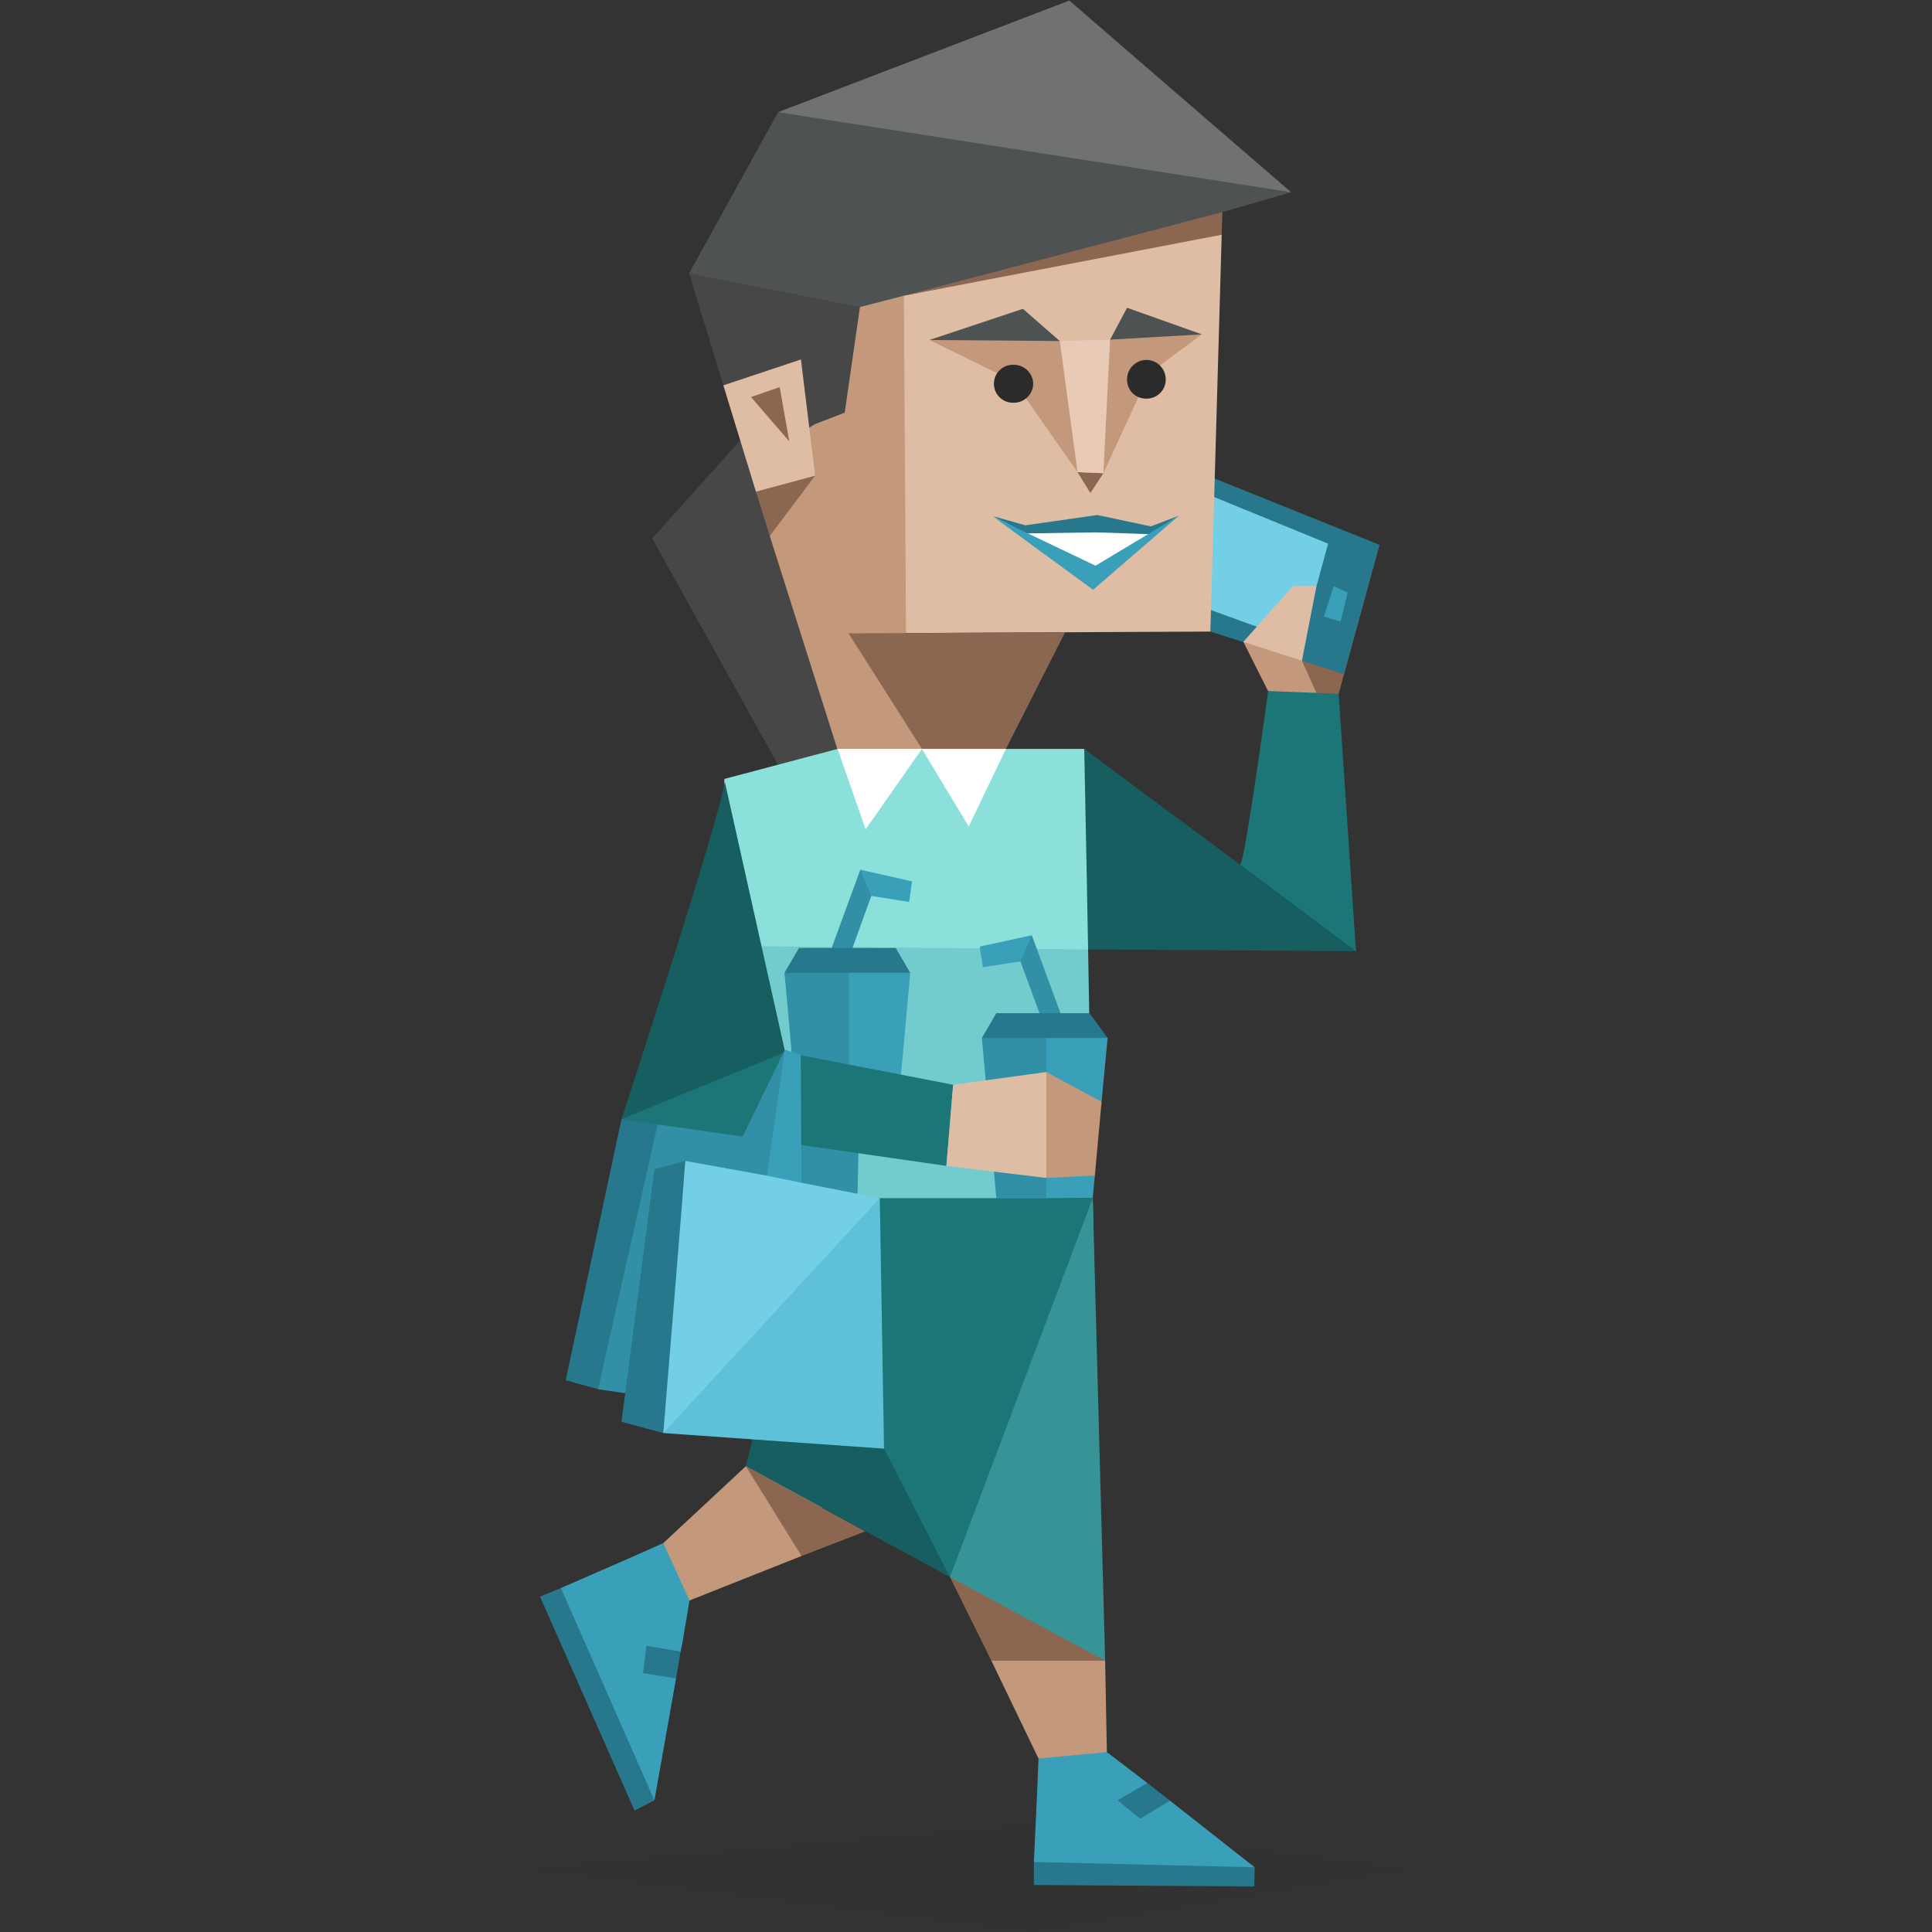 <svg id="illustration" xmlns="http://www.w3.org/2000/svg" viewBox="0 0 400 400"><rect x="0" y="0" width="400" height="400" fill="#333333" stroke="none"/><defs><style>.cls-1{fill:#165e60;}.cls-2,.cls-20{fill:#2b2b2b;}.cls-2{opacity:0.1;}.cls-3{fill:#27788c;}.cls-4{fill:#c3987b;}.cls-5{fill:#8b6651;}.cls-6{fill:#3aa0ba;}.cls-7{fill:#73cfe5;}.cls-8{fill:#dfbda5;}.cls-9{fill:#474747;}.cls-10{fill:#4f5253;}.cls-11{fill:#6f7173;}.cls-12{fill:#fff;}.cls-13{fill:#8ce0dc;}.cls-14{fill:#72cbcc;}.cls-15{fill:#318fa6;}.cls-16{fill:#1c7678;}.cls-17{fill:#369496;}.cls-18{fill:#e8cab6;}.cls-19{fill:#5ec0d9;}</style></defs><title>Consul (ESFJ) personality</title><polygon class="cls-1" points="150.09 245.94 148.41 238.68 152.07 218.13 155.01 218.72 155.3 238.97 150.09 245.94"/><polygon class="cls-2" points="108.51 386.94 215.86 377.47 292.42 386.94 213.82 400.11 108.51 386.94"/><polygon class="cls-3" points="221.18 379.41 214.06 385.5 214.06 390.27 259.69 390.56 259.76 386.6 221.18 379.41"/><polygon class="cls-3" points="123.98 330.92 116.13 328.79 111.8 330.56 131.38 374.86 135.49 372.74 123.98 330.92"/><polygon class="cls-4" points="154.42 303.56 137.33 319.48 131.61 342.88 142.76 331.36 165.95 322.15 183.54 281.04 154.42 303.56"/><polygon class="cls-5" points="165.95 322.15 179.14 317.06 154.42 303.56 165.95 322.15"/><polygon class="cls-6" points="129.4 323 116.13 328.79 135.49 372.74 139.97 347.5 137.91 344.2 140.92 341.93 141.29 340.09 142.76 331.36 137.33 319.48 129.4 323"/><polygon class="cls-5" points="270.11 152.41 277.15 143.68 285.59 112.79 266.07 122.11 269.37 143.75 270.11 152.41"/><polygon class="cls-3" points="278.25 139.57 285.59 112.79 251.47 99.07 244.14 114.7 250.59 130.76 278.25 139.57"/><polygon class="cls-7" points="249.35 102.08 245.24 112.42 250.67 126.29 268.06 132.6 271.35 125.78 274.97 112.56 249.35 102.08"/><polygon class="cls-4" points="271.35 147.64 262.55 143.09 257.42 132.89 266.66 130.84 269.55 136.8 272.57 143.49 271.35 147.64"/><polygon class="cls-8" points="272.56 121.35 267.66 121.35 257.42 132.89 269.55 136.8 272.56 121.35"/><polygon class="cls-9" points="135.05 111.47 163.15 162.09 179.29 153.73 153.47 90.93 135.05 111.47"/><polygon class="cls-10" points="267.32 39.8 215.68 16.4 161.1 23.22 142.68 56.6 194.4 76.48 253.09 43.91 267.32 39.8"/><polygon class="cls-11" points="267.32 39.8 242.08 18.01 221.4 0.11 161.1 23.22 267.32 39.8"/><polygon class="cls-9" points="142.68 56.6 149.76 79.78 182.74 114.26 178.04 63.57 142.68 56.6"/><polygon class="cls-4" points="178.04 63.57 187.14 61.22 194.99 98.49 187.58 131.06 195.79 155.05 173.35 155.05 159.37 110.96 166.09 89.39 168.76 87.8 174.89 85.43 178.04 63.57"/><polygon class="cls-8" points="187.14 61.22 249.13 48.24 252.94 48.6 250.59 130.76 187.58 131.06 187.14 61.22"/><polygon class="cls-5" points="187.14 61.22 253.09 43.91 252.94 48.6 187.14 61.22"/><polygon class="cls-12" points="225.58 108.83 229.69 108.68 239.74 109.56 226.24 119.91 211.13 109.71 225.58 108.83"/><polygon class="cls-5" points="208.27 155.05 220.52 130.91 175.69 131.13 190.88 155.05 208.27 155.05"/><polygon class="cls-8" points="160.84 104.87 168.76 98.49 165.83 74.42 149.76 79.78 156.51 101.79 160.84 104.87"/><polygon class="cls-5" points="159.37 110.96 168.76 98.49 156.51 101.79 159.37 110.96"/><polygon class="cls-5" points="155.48 82.2 161.43 80.15 163.41 91.37 155.48 82.2"/><polygon class="cls-13" points="224.48 155.05 235.99 183.73 225.28 196.57 215.97 327.44 144.08 268.53 165.06 228.77 150.02 219.75 149.94 161.28 173.42 155.05 224.48 155.05"/><path class="cls-14" d="M226.24,248.07l.88,48.49L197.77,312.7l-53.69-44.17,21-39.76,40.36,1.43S198.22,243.37,226.24,248.07Z"/><path class="cls-14" d="M181.86,242.2l-22.38,8.07L164,230.83c10.27,2.93,41.74,11.73,41.74,11.73Z"/><polygon class="cls-3" points="158.46 250.71 156.77 243.37 160.51 222.83 163.37 223.49 163.74 243.66 158.46 250.71"/><polygon class="cls-15" points="136.15 232.78 152.73 232.57 156.99 228.77 157.94 236.55 177.75 237.5 176.5 295.16 123.83 287.64 122.47 282.77 122.37 271.43 136.15 232.78"/><polygon class="cls-3" points="128.67 231.71 135.2 230.83 136.15 232.78 123.83 287.61 117.12 285.77 128.67 231.71"/><polygon class="cls-14" points="225.28 196.57 226.09 242.12 162.2 234.27 165.06 228.77 161.24 226.5 157.72 195.91 225.28 196.57"/><polygon class="cls-4" points="228.81 343.83 229.17 362.76 222.64 367.01 215.01 364.08 205.25 343.83 215.09 303.41 228.81 343.83"/><polygon class="cls-5" points="214.06 310.6 228.81 343.83 205.25 343.83 196.68 326.52 199.9 304.44 214.06 310.6"/><polygon class="cls-6" points="168.87 204.12 165.42 234.57 175.47 234.57 185.45 234.57 188.46 201.41 176.13 197.3 168.87 204.12"/><polygon class="cls-15" points="162.42 201.41 165.42 234.57 175.47 234.57 175.77 234.57 175.77 197.37 162.42 201.41"/><polygon class="cls-1" points="154.42 303.56 196.68 326.52 178.41 250.23 164.54 262.7 154.42 303.56"/><polygon class="cls-16" points="196.68 326.52 183.03 299.93 144.81 245.31 182.15 248.06 206.28 248.06 215.69 241.24 226.24 248.06 218.83 314.56 196.68 326.52"/><polygon class="cls-17" points="226.24 248.06 228.81 343.83 196.68 326.52 226.24 248.06"/><polygon class="cls-6" points="237.54 369.14 237.09 371.27 242.23 372.81 259.76 386.6 214.06 385.5 214.72 371.2 215.01 364.08 229.17 362.76 237.54 369.14"/><path class="cls-1" d="M149.94,161.28c1.91-.37-21.27,70.43-21.27,70.43l47.83-.44-13.94-13.43Z"/><polygon class="cls-16" points="128.67 231.71 195.94 241.39 197.34 224.59 162.56 217.84 128.67 231.71"/><polygon class="cls-15" points="220.22 211.53 213.62 193.63 207.75 198.18 211.27 199.06 215.6 210.8 220.22 211.53"/><polygon class="cls-6" points="203.5 200.24 211.27 199.06 213.62 193.63 202.84 195.98 203.5 200.24"/><polygon class="cls-6" points="211.86 221.58 206.28 248.06 216.26 248.06 226.24 247.99 226.68 243.37 223.6 233.47 228.07 228.11 229.32 214.91 216.26 212.34 211.86 221.58"/><polygon class="cls-15" points="203.28 214.91 206.28 248.06 216.26 248.06 216.63 248.06 216.63 210.87 203.28 214.91"/><polygon class="cls-1" points="225.28 196.57 280.74 196.93 275.76 164.73 256.75 179.03 224.48 155.05 224.99 180.87 225.28 196.57"/><path class="cls-16" d="M256.75,179c1-.36,5.8-35.94,5.8-35.94l14.6.59,3.59,53.25Z"/><polygon class="cls-5" points="225.76 102.08 228.44 97.97 223.08 97.75 225.76 102.08"/><polygon class="cls-3" points="205.55 106.85 212.3 108.76 227.19 106.63 238.27 108.98 244.06 106.78 237.98 110.59 226.97 110.22 212.52 110.44 205.55 106.85"/><polygon class="cls-6" points="205.77 107.07 226.31 122.11 244.06 106.78 226.82 117.12 205.77 107.07"/><polygon class="cls-15" points="171.51 198.11 178.12 180.06 183.98 184.61 180.39 185.49 176.13 197.3 171.51 198.11"/><polygon class="cls-6" points="188.24 186.74 180.39 185.49 178.12 180.06 188.82 182.48 188.24 186.74"/><polygon class="cls-3" points="188.46 201.41 185.45 196.27 175.47 196.27 165.42 196.27 162.42 201.41 175.47 201.41 188.46 201.41"/><polygon class="cls-3" points="203.28 214.91 206.28 209.77 216.26 209.77 225.58 209.77 229.32 214.91 216.26 214.91 203.28 214.91"/><polygon class="cls-8" points="197.34 224.59 216.63 221.95 223.3 234.79 216.63 243.88 195.94 241.39 197.34 224.59"/><polygon class="cls-4" points="216.63 221.95 228.07 228.11 226.68 243.37 216.63 243.88 216.63 221.95"/><polygon class="cls-4" points="192.42 70.39 209.95 78.97 223.08 97.75 222.42 75.67 219.42 70.61 209.29 67.24 192.42 70.39"/><polygon class="cls-4" points="248.83 69.22 237.98 77.29 228.44 97.97 227.27 74.43 229.83 70.32 234.97 67.46 248.83 69.22"/><polygon class="cls-10" points="192.42 70.39 219.42 70.61 211.79 63.94 192.42 70.39"/><polygon class="cls-10" points="229.83 70.32 233.35 63.72 248.83 69.22 229.83 70.32"/><polygon class="cls-18" points="229.83 70.32 228.44 97.97 223.08 97.75 219.42 70.61 229.83 70.32"/><polygon class="cls-12" points="190.88 155.05 200.56 171.11 208.27 155.05 190.88 155.05"/><polygon class="cls-12" points="173.42 155.05 179.22 171.7 190.88 155.05 173.42 155.05"/><polygon class="cls-6" points="276.15 121.35 279.01 122.67 277.55 128.69 274.1 127.66 276.15 121.35"/><polygon class="cls-7" points="141.88 240.36 158.8 243.41 161.1 236.4 165.94 244.88 182.15 248.06 171.95 284.38 137.33 296.7 133.62 285.93 141.88 240.36"/><polygon class="cls-19" points="182.15 248.06 183.03 299.93 137.33 296.7 182.15 248.06"/><path class="cls-3" d="M135.49,242.12l6.39-1.76c-.59,8.37-3.08,38.3-4.55,56.34l-8.66-2.34Z"/><polygon class="cls-15" points="152.73 237.43 162.49 217.33 162.2 220.04 165.79 218.35 160.45 238.27 152.73 237.43"/><polygon class="cls-6" points="158.8 243.41 162.49 217.33 165.79 218.35 165.94 244.88 158.8 243.41"/><polygon class="cls-3" points="133.81 340.75 140.92 341.93 139.97 347.5 133.15 346.4 133.81 340.75"/><polygon class="cls-3" points="231.37 372.74 237.54 369.14 242.23 372.81 236.07 376.55 231.37 372.74"/><path class="cls-20" d="M213.91,79.49a4,4,0,0,1-4,3.89,3.93,3.93,0,1,1,0-7.85A4,4,0,0,1,213.91,79.49Z"/><path class="cls-20" d="M241.35,78.53a3.94,3.94,0,0,1-4,4,3.89,3.89,0,0,1-4-4,4,4,0,0,1,4-4A4,4,0,0,1,241.35,78.53Z"/></svg>




